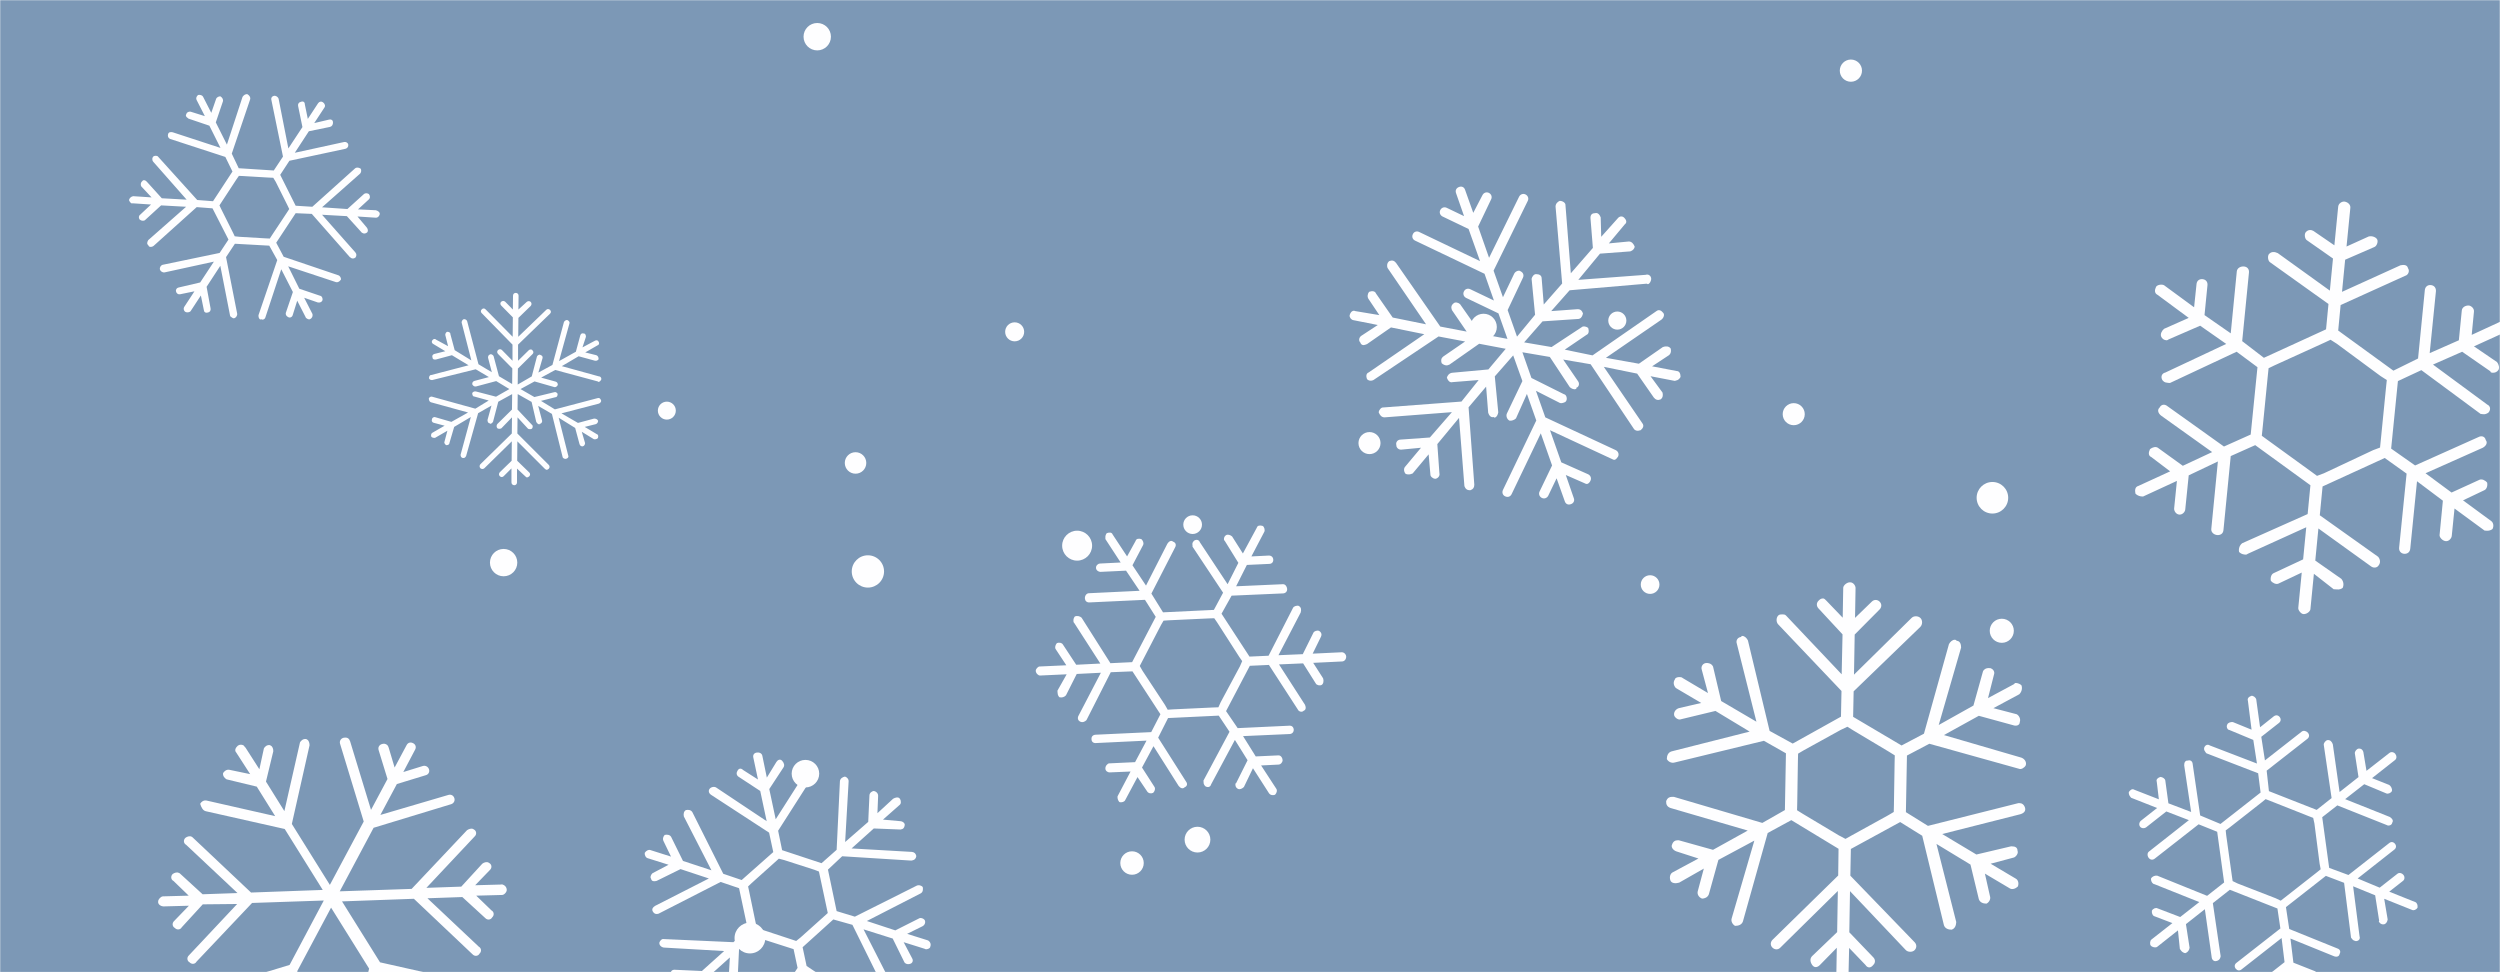 <svg xmlns="http://www.w3.org/2000/svg" version="1.1" xmlns:xlink="http://www.w3.org/1999/xlink" xmlns:svgjs="http://svgjs.com/svgjs" width="1440" height="560" preserveAspectRatio="none" viewBox="0 0 1440 560"><g mask="url(&quot;#SvgjsMask1006&quot;)" fill="none"><rect width="1440" height="560" x="0" y="0" fill="rgba(124, 152, 182, 1)"></rect><circle r="7.89" cx="470.73" cy="21.14" filter="url(#SvgjsFilter1007)" fill="rgba(254, 254, 255, 1)"></circle><circle r="7.64" cx="854.53" cy="188.35" filter="url(#SvgjsFilter1007)" fill="rgba(254, 254, 255, 1)"></circle><circle r="5.38" cx="686.96" cy="302.2" filter="url(#SvgjsFilter1007)" fill="rgba(254, 254, 255, 1)"></circle><circle r="6.355" cx="1033.185" cy="238.565" filter="url(#SvgjsFilter1007)" fill="rgba(254, 254, 255, 1)"></circle><circle r="8.86" cx="431.96" cy="540.31" filter="url(#SvgjsFilter1007)" fill="rgba(254, 254, 255, 1)"></circle><circle r="7.42" cx="689.75" cy="483.63" filter="url(#SvgjsFilter1007)" fill="rgba(254, 254, 255, 1)"></circle><circle r="6.395" cx="1066.115" cy="40.695" filter="url(#SvgjsFilter1007)" fill="rgba(254, 254, 255, 1)"></circle><circle r="9.3" cx="499.91" cy="329.15" filter="url(#SvgjsFilter1007)" fill="rgba(254, 254, 255, 1)"></circle><circle r="6.94" cx="1153.03" cy="363.33" filter="url(#SvgjsFilter1007)" fill="rgba(254, 254, 255, 1)"></circle><circle r="5.38" cx="950.46" cy="336.71" filter="url(#SvgjsFilter1007)" fill="rgba(254, 254, 255, 1)"></circle><circle r="8.625" cx="620.425" cy="314.305" filter="url(#SvgjsFilter1007)" fill="rgba(254, 254, 255, 1)"></circle><circle r="7.935" cx="463.935" cy="445.635" filter="url(#SvgjsFilter1007)" fill="rgba(254, 254, 255, 1)"></circle><circle r="9.09" cx="1147.63" cy="286.71" filter="url(#SvgjsFilter1007)" fill="rgba(254, 254, 255, 1)"></circle><circle r="6.35" cx="788.83" cy="255.22" filter="url(#SvgjsFilter1007)" fill="rgba(254, 254, 255, 1)"></circle><circle r="6.19" cx="492.79" cy="266.66" filter="url(#SvgjsFilter1007)" fill="rgba(254, 254, 255, 1)"></circle><circle r="5.215" cx="931.575" cy="184.655" filter="url(#SvgjsFilter1007)" fill="rgba(254, 254, 255, 1)"></circle><circle r="6.755" cx="652.045" cy="497.105" filter="url(#SvgjsFilter1007)" fill="rgba(254, 254, 255, 1)"></circle><circle r="7.875" cx="290.085" cy="324.065" filter="url(#SvgjsFilter1007)" fill="rgba(254, 254, 255, 1)"></circle><circle r="5.475" cx="584.445" cy="191.135" filter="url(#SvgjsFilter1007)" fill="rgba(254, 254, 255, 1)"></circle><circle r="5.17" cx="384.1" cy="236.52" filter="url(#SvgjsFilter1007)" fill="rgba(254, 254, 255, 1)"></circle><path d="M118.7 467.3L164 477.5 185.9 512.6 144.6 514.1 110.8 482.2C110.8 482.2 110.3 481.9 110.3 481.9 109.3 481.4 107.8 481.8 106.8 482.6 105.5 483.8 105.7 485.8 107.2 486.6L136.8 514.4 116.7 515.1 103.5 503C103.5 503 103 502.8 103 502.8 102 502.2 100.5 502.7 99.5 503.4 98.2 504.6 98.4 506.7 99.9 507.4L108.7 515.9 93.9 516.3C92.7 516.3 91.1 518 91.1 519.2 90.8 521 92.8 522 94 522.1L108.8 521.7 100.3 530.5C99 531.7 99.2 533.7 100.7 534.5 101.9 535.8 103.9 535.6 104.7 534.1L116.8 520.9 136.6 520.7 108.8 550.3C107.5 551.5 107.7 553.5 109.2 554.3 110.4 555.6 112.4 555.4 113.2 553.9L145.2 520.1 186.5 518.7 166.8 555.8 122.1 569.4C120.6 569.9 119.8 571.3 120.3 572.8 120.7 574.4 122.2 575.2 123.7 574.7L163.1 562.7 153.6 580.5 137 585.6C135.5 586 134.7 587.5 135.1 589 135.6 590.5 137.1 591.3 138.6 590.9L150 587.4 142.6 601.2C141.3 602.4 142.3 604.2 143.7 605 145.2 605.8 146.7 605.3 147.5 603.9L154.4 591 157.8 602.4C158.3 603.9 159.8 604.7 161.3 604.2S163.6 602.3 163.1 600.8L158.1 584.1 167.5 566.3 179.6 605.7C180 607.2 181.5 608 183 607.5 184.5 607.1 185.3 605.6 184.9 604.1L171.2 559.4 190.7 522.8 212.6 557.9 202.4 602C202.2 603.8 203.4 605 204.9 605.8 206.6 606.1 207.9 604.9 208.7 603.4L217.7 563.8 228.3 580.9 224.1 598.3C223.8 600 225 601.3 226.5 602.1 228.2 602.4 229.5 601.2 230 600.2L232.6 588.2 240.6 600.7C241.3 601.7 243.3 602.8 244.5 601.6 245.8 600.4 246.6 598.9 245.4 597.6L237.4 585.1 249.4 587.7C251.2 588 252.4 586.8 253 585.8 253 584.5 252.5 583 251.5 582.5 251.5 582.5 251.1 582.2 251.1 582.2L233.6 578 223 560.9 262.6 570C264.4 570.3 265.7 569.1 266.2 568.1 266.2 566.8 265.8 565.3 264.8 564.8 264.8 564.8 264.3 564.5 264.3 564.5L218.9 554.3 197 519.2 238.4 517.7 272.2 549.7C273.4 551 275.4 550.8 276.2 549.3 277.5 548.1 277.3 546.1 275.8 545.3L246.2 517.4 266.3 516.7 279.5 528.8C280.7 530.1 282.7 529.9 283.5 528.4 284.8 527.2 284.6 525.2 283.1 524.4L274.3 515.9 289.1 515.5C290.3 515.6 291.9 513.9 291.9 512.6 291.9 511.4 291.2 510.3 290.2 509.8 289.7 509.5 289.2 509.3 288.5 509.5L273.7 509.9 282.2 501.1C283.5 499.9 283.3 497.9 281.8 497.1 281.8 497.1 281.3 496.8 281.3 496.8 280.3 496.3 278.8 496.7 277.8 497.5L265.7 510.7 245.6 511.4 273.4 481.8C274.7 480.6 274.5 478.6 273 477.8 273 477.8 272.5 477.5 272.5 477.5 271.5 477 270 477.5 269 478.2L237.1 512 195.7 513.4 215.2 476.8 259.9 463.2C261.4 462.7 262.2 461.2 261.7 459.7 261.2 458.2 259.8 457.4 258.2 457.9L219.1 469.4 228.6 451.6 245.3 446.5C246.8 446.1 247.6 444.6 247.1 443.1S245.1 440.8 243.6 441.2L232.3 444.7 239.1 431.8C239.9 430.4 239.4 428.8 238 428.1 236.5 427.3 235 427.7 234.2 429.2L227.3 442.1 223.9 430.7C223.6 429.9 223.4 429.2 222.4 428.7S220.7 428.4 219.9 428.6C218.4 429.1 217.6 430.5 218.1 432.1L223.2 448.7 213.7 466.5 201.7 427.1C201.4 426.4 201.2 425.6 200.2 425.1 199.7 424.8 198.5 424.8 197.7 425 196.2 425.5 195.4 427 195.9 428.5L209.5 473.2 190 509.7 168.1 474.6 178.3 429.3C178.3 428 177.9 426.5 176.9 426 176.9 426 176.4 425.7 176.4 425.7 174.6 425.4 173.4 426.6 172.8 427.6L163.8 467.2 153.2 450.2 157.4 432.8C157.5 431.5 157 430 156 429.5 156 429.5 155.5 429.2 155.5 429.2 153.8 428.9 152.5 430.1 152 431.1L149.4 443.1 141.4 430.6C140.9 430.3 140.7 429.6 140.2 429.3 139.2 428.8 138 428.8 137 429.5 135.7 430.7 134.9 432.2 136.1 433.5L144.1 445.9 132.1 443.4C130.4 443.1 129.1 444.3 128.5 445.3 128.2 447 129.5 448.3 130.5 448.9L147.9 453.1 158.5 470.1 118.9 461.1C117.1 460.8 115.8 462 115.3 463 116 465.3 117 467 118.7 467.3Z" fill="rgba(254, 254, 255, 1)"></path><path d="M527.9 510.2L492.4 528 481.9 524.8 476.9 500.9 485.1 493.2 524.9 495.7C525.3 495.6 525.3 495.6 525.8 495.5 526.7 495.3 527.6 494.6 527.8 493.1 527.5 491.7 526.8 490.9 525.3 490.7L490.5 488.7 503.3 477.2 518.7 477.8C518.7 477.8 519.1 477.7 519.1 477.7 520.1 477.6 520.9 476.9 521.1 475.4 521.4 474.3 520.1 473.1 518.6 473L508.6 472.1 518.1 463.7C519 463.1 519.2 461.6 518.4 460.2S515.7 459.3 514.4 460.1L505.4 468.4 505.8 458.5C505.9 457 504.7 455.8 503.2 455.6 502.2 455.8 500.9 456.6 500.8 458.1L500.1 473.4 486.8 485 488.8 450.3C489 448.8 487.8 447.6 486.7 447.3 485.3 447.6 484 448.4 483.8 449.9L481.9 489.5 473.2 497.2 450.5 489.7 448.2 478.5 469.6 445C470.3 443.9 470 442.5 468.9 441.7S466.3 441.3 465.6 442.4L446.8 471.9 443.1 454.5 451.3 442C452 440.9 451.7 439.5 450.5 438.2S447.9 437.8 447.2 438.9L441.7 447.9 439.1 435.3C438.8 433.8 437.2 433.2 435.7 433.5 434.3 433.8 433.6 434.9 433.9 436.3L436.6 449 428 443.5C426.8 442.3 425.4 442.5 424.7 444.2 424 445.3 424.3 446.7 425.4 447.4L437.9 455.6 441.6 473 412.5 453.6C411.4 452.9 409.5 453.3 408.7 454.4S408.3 456.9 409.4 457.7L443 479.6 445.4 490.8 427.2 506.9 416.6 503.3 398.8 467.8C398 466.5 396.5 466.3 395.1 466.6 393.8 467.3 393.6 468.9 393.9 470.3L409.8 501.3 393.4 495.9 386.6 482.1C385.9 480.8 384.3 480.6 382.9 480.9 382.1 481.6 381.5 483.2 382.2 484.5L386.5 493.4 374.5 489.6C373.4 489.3 372.1 490.1 371.4 491.2 371.2 492.7 372 494 373 494.3L385.1 498.1 375.8 503C375 503.7 374.3 505.3 375 506.1 375.3 507.5 376.3 507.8 377.7 507.5 377.7 507.5 378.2 507.4 378.2 507.4L392 500.6 408.3 506 377.3 521.8C376 522.6 375.3 523.7 376 525 376.8 526.4 377.8 526.6 378.8 526.4 379.3 526.3 379.3 526.3 379.3 526.3L415.1 508 425.7 511.6 430.8 535.6 422.4 542.7 382.3 540.9C381.3 540.6 380.1 541.9 379.8 542.9 379.6 544.4 380.9 545.6 382.4 545.8L417.1 547.8 404.3 559.3 389 558.6C387.5 558.4 386.2 559.2 386.5 560.6 386.3 562.1 387.5 563.3 388.6 563.6L398.9 563.9 389.4 572.3C388.7 573.4 388.5 574.9 389.3 576.2 389.8 576.6 390.9 576.9 391.8 576.7 392.3 576.6 392.3 576.6 392.7 576L402.2 567.6 401.9 578C401.7 579.5 402.9 580.2 403.9 580.5 404.4 580.4 404.4 580.4 404.8 580.3 405.8 580.1 406.6 579.4 406.9 578.4L407.6 563 420.4 551.5 418.4 586.3C418.7 587.7 419.4 589 420.8 588.7 421.4 589.1 421.4 589.1 421.9 589 422.8 588.8 423.6 587.6 423.8 586.6L425.7 546.5 434 539.3 457.1 546.7 459.4 557.5 437.5 591.1C436.8 592.2 437.2 594.1 438.3 594.8S441.3 595.2 442.1 594L460.9 564.6 464.4 581.5 456.4 594.5C455.6 595.6 455.9 597 457.1 597.7 458.2 598.5 459.6 598.2 460.4 597.1L465.9 588.5 468.6 601.2C468.8 602.1 470 603.4 471.4 603.1 472.9 602.8 474 601.1 473.8 600.1L471.1 587.4 479.6 593C480.2 593.4 480.8 593.7 481.2 593.6 482.2 593.4 482.5 592.9 482.9 592.3 483.7 591.2 483.4 589.8 482.2 589L469.6 580.4 466.1 563.5 495.2 582.9C495.7 583.2 496.2 583.1 497.1 582.9 497.6 582.8 498.1 582.7 498.4 582.2 499.2 581 498.8 579.2 497.6 578.4L464.6 556.4 462.3 545.6 480 529.6 491 532.7 508.8 568.7C509.5 569.5 510.7 570.3 511.6 570.1 512.1 570 512.1 570 512 569.5 513.4 569.2 514 567.6 513.2 566.3L497.4 535.3 514.2 540.6 521 554.4C521.7 555.2 522.7 555.5 523.7 555.3 523.7 555.3 524.1 555.2 524.1 555.2 525.6 554.9 526.2 553.3 525.4 552L520.5 542.7 532.6 546.5C533.2 546.9 533.7 546.8 534.1 546.7 535.1 546.5 535.9 545.8 535.8 545.4 536.5 543.8 535.7 542.4 534.6 541.7L522.5 537.9 531.4 533.5C532.7 532.8 533.3 531.2 532.6 529.9 531.9 529 530.3 528.4 529.4 529L515.7 535.9 499.3 530.5 530.3 514.6C531.6 513.9 531.8 512.4 531.5 510.9 530.8 510.1 529.2 509.5 527.9 510.2ZM472.3 504.8L476.2 523.1 476.8 525.9 474.7 527.8 461.1 540 458.6 542 455.9 541.1 438.6 535.4 435.9 534.5 435.3 531.7 431.5 513.4 430.9 510.6 432.9 508.7 446.5 496.5 448.6 494.6 451.7 495.4 469.1 501 471.7 502 472.3 504.8Z" fill="rgba(254, 254, 255, 1)"></path><path d="M964.6 439.2L1016 426.7 1028.7 433.9 1028.1 466.6 1015.1 474 964.2 459C963.6 459 963.6 459 962.9 459 961.6 459 960.4 459.6 959.7 461.5 959.6 463.4 960.3 464.7 962.2 465.4L1006.7 478.4 986.7 489.5 967 484C967 484 966.3 484 966.3 484 965 484 963.7 484.6 963.1 486.5 962.4 487.8 963.6 489.7 965.6 490.4L978.3 494.5 963.4 502.5C962.1 503.2 961.5 505.1 962.1 507S965.2 509 967.2 508.4L981.4 500.3 978 513C977.3 515 978.5 516.9 980.4 517.6 981.7 517.6 983.6 517 984.3 515.1L989.8 495.3 1010.5 484.2 997.5 528.8C996.8 530.7 998.1 532.6 999.4 533.3 1001.3 533.3 1003.2 532.7 1003.9 530.8L1018.2 479.8 1031.8 472.4 1059 488.9 1058.8 504.3 1021 541.3C1019.7 542.6 1019.6 544.5 1020.9 545.8S1024.1 547.2 1025.4 545.9L1058.6 513.2 1058.2 536.9 1043.8 550.7C1042.5 552 1042.5 553.9 1043.8 555.8S1046.9 557.2 1048.2 555.9L1058 545.9 1057.7 563.1C1057.7 565.1 1059.6 566.4 1061.5 566.4 1063.4 566.4 1064.7 565.2 1064.7 563.3L1065.1 546 1074.5 555.8C1075.7 557.7 1077.6 557.7 1079 555.8 1080.3 554.6 1080.3 552.7 1079 551.4L1065.2 537 1065.6 513.3 1097.7 547.2C1098.9 548.5 1101.5 548.6 1102.8 547.3S1104.1 544.1 1102.9 542.8L1065.8 504.4 1066.1 489 1094.5 473.5 1107.2 481.4 1119.7 532.9C1120.3 534.8 1122.2 535.5 1124.1 535.5 1126.1 534.9 1126.7 533 1126.8 531.1L1115.4 486.1 1135 498 1139.8 517.9C1140.4 519.8 1142.3 520.5 1144.2 520.5 1145.5 519.9 1146.9 518 1146.2 516.1L1143.3 503.2 1157.8 511.8C1159.1 512.5 1161 511.9 1162.3 510.6 1163 508.7 1162.4 506.8 1161.1 506.1L1146.6 497.5 1160.1 493.9C1161.4 493.3 1162.7 491.4 1162.1 490.1 1162.1 488.2 1160.8 487.5 1158.9 487.5 1158.9 487.5 1158.3 487.5 1158.3 487.5L1138.4 492.2 1118.7 480.4 1163.7 469C1165.7 468.4 1167 467.2 1166.4 465.2 1165.8 463.3 1164.5 462.6 1163.2 462.6 1162.6 462.6 1162.6 462.6 1162.6 462.6L1110.5 475.7 1097.8 467.8 1098.4 435.2 1111.3 428.4 1162.9 442.8C1164.2 443.4 1166.1 442.2 1166.8 440.9 1167.5 439 1166.2 437.1 1164.3 436.4L1119.7 423.4 1139.8 412.3 1159.5 417.7C1161.4 418.4 1163.4 417.8 1163.4 415.9 1164.1 414 1162.8 412 1161.6 411.4L1148.2 407.9 1163.1 399.9C1164.4 398.6 1165 396.7 1164.4 394.8 1163.8 394.1 1162.5 393.5 1161.3 393.4 1160.6 393.4 1160.6 393.4 1160 394.1L1145.1 402.1 1148.5 388.7C1149.2 386.8 1148 385.5 1146.7 384.9 1146 384.9 1146 384.9 1145.4 384.8 1144.1 384.8 1142.8 385.4 1142.2 386.7L1136.7 406.4 1116.7 417.6 1129.6 373C1129.6 371.1 1129 369.2 1127.1 369.1 1126.5 368.5 1126.5 368.5 1125.9 368.5 1124.6 368.5 1123.3 369.7 1122.6 371L1108.2 422.6 1095.3 429.4 1067.4 412.9 1067.7 398.2 1106.1 361.1C1107.4 359.8 1107.5 357.3 1106.2 356S1102.4 354.6 1101.1 355.9L1067.9 388.6 1068.3 365.5 1082.6 351.1C1083.9 349.8 1084 347.9 1082.7 346.6 1081.5 345.3 1079.5 345.2 1078.2 346.5L1068.5 355.9 1068.8 338.7C1068.8 337.4 1067.6 335.4 1065.6 335.4 1063.7 335.4 1061.8 337.2 1061.7 338.5L1061.4 355.8 1052 346C1051.4 345.4 1050.8 344.7 1050.1 344.7 1048.8 344.7 1048.2 345.3 1047.5 346 1046.2 347.2 1046.2 349.1 1047.4 350.4L1061.3 365.4 1060.8 388.4 1028.8 354.6C1028.2 353.9 1027.5 353.9 1026.3 353.9 1025.6 353.9 1025 353.9 1024.3 354.5 1023 355.8 1023 358.3 1024.2 359.6L1060.7 398 1060.4 412.8 1032.6 428.3 1019.3 421 1006.8 368.9C1006.2 367.6 1004.9 366.3 1003.6 366.3 1003 366.3 1003 366.3 1003 366.9 1001.1 366.9 999.7 368.8 1000.4 370.7L1011.7 415.7 991.4 403.8 986.7 383.9C986.1 382.6 984.8 382 983.5 381.9 983.5 381.9 982.9 381.9 982.9 381.9 981 381.9 979.6 383.8 980.2 385.7L983.8 399.2 969.3 390.6C968.6 390 968 390 967.4 390 966.1 389.9 964.8 390.6 964.8 391.2 963.5 393.1 964.1 395 965.3 396.3L979.9 404.9 967 407.9C965.1 408.5 963.8 410.4 964.4 412.3 965 413.6 966.9 414.9 968.2 414.3L988.1 409.5 1007.8 421.4 962.8 432.8C960.8 433.4 960.1 435.3 960.1 437.2 960.7 438.5 962.6 439.8 964.6 439.2ZM1035.2 462.9L1035.6 437.9 1035.7 434.1 1038.9 432.2 1060.3 420.4 1064.1 418.6 1067.3 420.6 1088.2 433.1 1091.4 435.1 1091.3 438.9 1090.9 463.9 1090.8 467.7 1087.6 469.6 1066.2 481.4 1063 483.2 1059.2 481.2 1038.3 468.7 1035.1 466.7 1035.2 462.9Z" fill="rgba(254, 254, 255, 1)"></path><path d="M194.7 158.5L163.4 147.9 159.1 139.8 170.3 122.8 179.6 123.2 201.5 148.1C201.9 148.3 201.9 148.3 202.2 148.6 202.9 149 203.8 149.1 204.8 148.3 205.4 147.3 205.5 146.4 204.7 145.4L185.5 123.7 199.8 124.5 208.4 134C208.4 134 208.8 134.2 208.8 134.2 209.4 134.6 210.3 134.7 211.3 134 212.1 133.5 212.1 132.1 211.3 131.1L205.9 124.7 216.5 125.4C217.4 125.5 218.4 124.7 218.7 123.5S217.7 121.4 216.5 121.1L206.2 120.6 212.3 115C213.3 114.2 213.3 112.8 212.5 111.8 211.8 111.3 210.6 111 209.6 111.8L200.1 120.4 185.5 119.4 207.2 100.2C208.2 99.4 208.2 97.9 207.8 97.2 206.8 96.5 205.5 96.2 204.5 97L179.9 119.1 170.3 118.5 161.4 100.7 166.7 92.6 199 85.7C200.1 85.4 200.8 84.4 200.6 83.3S199.3 81.6 198.2 81.8L169.8 88 177.9 75.6 190.1 73.1C191.2 72.8 191.9 71.8 191.8 70.4S190.6 68.6 189.5 68.9L181 70.9 186.9 61.9C187.6 60.9 187 59.6 186 58.9 185 58.2 183.9 58.5 183.2 59.5L177.3 68.5 175.6 60.2C175.6 58.7 174.6 58.1 173.2 58.7 172.1 58.9 171.5 59.9 171.7 61L174.2 73.2 166.1 85.5 160.5 57C160.2 55.8 158.9 55 157.8 55.2S156 56.4 156.3 57.5L163 90.2 157.7 98.2 137.5 96.9 133.5 88.5 144.1 57.2C144.4 55.9 143.6 55 142.6 54.3 141.4 54 140.4 54.8 139.7 55.8L130.7 83.3 124.3 70.5 128.4 58.4C128.7 57.2 128 56.2 127 55.5 126.1 55.4 124.7 56 124.4 57.2L121.7 65 116.9 55.6C116.4 54.8 115.2 54.5 114.1 54.7 113.1 55.5 112.8 56.7 113.2 57.5L118 66.9 109.7 64.3C108.8 64.2 107.5 64.7 107.4 65.6 106.7 66.6 107.2 67.4 108.2 68 108.2 68 108.5 68.3 108.5 68.3L120.6 72.4 127 85.2 99.5 76.2C98.2 75.9 97.1 76.1 96.8 77.3 96.5 78.5 96.9 79.3 97.6 79.8 97.9 80 97.9 80 97.9 80L129.8 90.4 133.9 98.8 122.7 115.9 113.6 115.2 91.1 90.3C90.7 89.6 89.2 89.6 88.5 90 87.5 90.8 87.5 92.3 88.3 93.2L107.5 115 93.2 114.2 84.6 104.7C83.8 103.7 82.5 103.4 81.9 104.4 80.9 105.2 80.9 106.6 81.4 107.4L87.3 113.7 76.7 113C75.6 113.2 74.6 114 74.3 115.2 74.4 115.7 74.9 116.5 75.5 117 75.9 117.2 75.9 117.2 76.4 117.1L87 117.8 80.7 123.7C79.7 124.5 79.9 125.6 80.4 126.4 80.7 126.6 80.7 126.6 81 126.8 81.7 127.2 82.6 127.3 83.4 126.9L92.8 118.3 107.2 119.1 85.4 138.3C84.8 139.3 84.4 140.5 85.4 141.2 85.6 141.7 85.6 141.7 85.9 142 86.6 142.4 87.7 142.2 88.4 141.7L113.3 119.3 122.4 120 131.6 138 126.5 145.7 93.8 152.5C92.7 152.7 91.9 154 92.1 155.1S93.6 157.1 94.8 156.9L123.2 150.7 115.3 162.7 102.9 165.6C101.8 165.8 101.1 166.8 101.4 167.9 101.6 169 102.6 169.7 103.7 169.5L112 167.8 106.1 176.8C105.6 177.5 105.7 178.9 106.7 179.6 107.7 180.2 109.3 179.9 109.8 179.2L115.7 170.2 117.4 178.5C117.5 179 117.6 179.6 118 179.8 118.6 180.3 119.2 180.1 119.8 180 120.9 179.8 121.5 178.8 121.3 177.7L119 165.2 126.9 153.1 132.5 181.7C132.6 182.3 133 182.5 133.6 182.9 134 183.2 134.3 183.4 134.9 183.3 136 183 136.8 181.7 136.6 180.6L130.2 148.1 135.3 140.4 155.1 141.5 159.7 149.8 148.9 181.5C148.8 182.4 149.1 183.5 149.7 183.9 150.1 184.2 150.1 184.2 150.3 183.8 151.3 184.5 152.6 183.9 152.9 182.7L162 155.1 168.7 168.2 164.6 180.3C164.5 181.2 164.9 182 165.6 182.4 165.6 182.4 165.9 182.6 165.9 182.6 166.9 183.3 168.3 182.7 168.6 181.5L171.2 173.2 176 182.6C176.1 183.1 176.5 183.3 176.8 183.5 177.5 184 178.4 184.1 178.6 183.8 179.9 183.2 180.2 182 180 180.9L175.2 171.5 183 174.2C184.2 174.5 185.5 174 185.8 172.7 185.9 171.8 185.4 170.5 184.5 170.4L172.4 166.3 166 153.4 193.5 162.5C194.8 162.8 195.7 162 196.4 161 196.5 160.1 195.9 158.8 194.7 158.5ZM165.3 122.4L156.7 135.4 155.4 137.4 153.1 137.3 137.9 136.4 135.2 136.1 134.2 134 127.4 120.4 126.4 118.3 127.7 116.3 136.2 103.3 137.6 101.3 139.9 101.4 155.1 102.3 157.4 102.4 158.8 104.7 165.6 118.3 166.6 120.4 165.3 122.4Z" fill="rgba(254, 254, 255, 1)"></path><path d="M954.1 179.2L917.3 204.7 901.3 201.4 913.8 192.9C915.3 192.3 915.3 190.5 914.8 188.9 913.9 188.1 911.9 187.6 911 188.5L893.7 199.9 877.9 197.2 888.5 185.1 909.4 183.7C909.4 183.7 909.9 183.5 909.9 183.5 910.9 183.2 911.6 181.7 911.8 180.5 911.2 178.9 910.3 178 908.5 178.1L893.5 179.2 904.1 167.2 948.5 163.4C948.5 163.4 949.2 163.7 949.2 163.7 950.3 163.4 951 161.9 951.1 160.7 951.1 158.9 949.5 157.7 947.9 158.3L909.1 161.2 921.6 146.1 939 144.8C939 144.8 939 144.8 939.5 144.6 940.5 144.2 941.4 143.3 941.6 142.1 941 140.5 939.9 139.1 938.2 139.1L926.7 140.2 935.9 129.2C937.3 128.2 936.7 126.6 935.8 125.7 934.7 124.3 932.9 124.3 931.7 125.9L922.3 136.4 922 125.2C921.4 123.6 920.3 122.3 918.7 122.8 917 122.8 916.1 123.7 916.1 125.5L917.5 142.8 904.8 157.4 901.7 118.1C901.8 116.9 900.2 115.7 898.4 115.7 897.4 116.1 896 117.2 896 119L899.8 163.3 889.2 175.4 888 160.4C888 158.6 886.6 157.9 884.8 157.9 883.6 157.8 882.4 159.4 882.2 160.6L884.2 181.3 873.8 193.9 868.4 178.6 877.2 160C877.9 158.6 877.4 157 875.9 156.3 875 155.4 872.9 156.2 872.2 157.6L865.7 171.2 860.3 155.9 880 115.7C880.7 114.3 880.1 112.7 878.7 112 877.3 111.3 875.7 111.9 875 113.3L857.7 148.5 851.4 130.5 858.9 114.8C859.6 113.4 859 111.8 857.6 111.1 856.2 110.4 854.6 111 853.9 112.4L848.6 122.6 843.9 109.4C843.4 107.8 842 107.1 840.4 107.7 838.8 108.3 838.1 109.7 838.7 111.3L843.3 124.5 833.3 119.7C831.9 119 830.3 119.6 829.6 121S829.5 124 830.9 124.7L845.9 131.9 852.5 150.4 817.4 133.6C816 132.9 814.4 133.5 813.8 134.9 813.1 136.3 813.6 137.9 815.1 138.6L855.1 157.7 860.5 173.1 846.9 166.6C845.5 165.9 843.9 166.4 843.2 167.9 842.5 169.3 843.1 170.9 844.5 171.6L863.1 180.5 868.3 195.2 853 192.3 841 175.2C840.1 174.3 838.2 173.8 837.3 174.7 835.9 175.8 835.7 177 836.3 178.6L844.8 191 829.6 188.1 804.1 151.4C803 150 801.8 149.8 800.2 150.4 798.8 151.5 798.8 153.2 799.2 154.3L821.4 186.8 802.2 182.9 792.6 169.1C792 167.5 790.2 167.5 788.6 168.1 787.8 169 787.3 171 788.4 172.4L794.5 181.5 780.7 179.2C779.3 178.5 777.9 179.6 777.4 181.6 777.2 182.8 778.3 184.2 779.5 184.4L793.6 187.2 784 193.5C782.6 194.6 782.6 196.4 783.5 197.2 784 198.8 785.3 199 786.3 198.6 786.9 198.4 786.9 198.4 787.4 198.2L801.2 188.6 820.4 192.5 788.4 214.5C786.8 215.1 786.8 216.8 787.4 218.4 788.3 219.3 789.5 219.5 790.6 219.1 791.1 218.9 791.1 218.9 791.1 218.9L828.6 193.8 843.9 196.7 831.4 205.3C830 206.4 829.9 207.6 830.4 209.2 831.3 210.1 832.8 210.7 833.8 210.4 834.4 210.2 834.4 210.2 834.9 210L852 198 867.3 200.9 857.3 212.8 836.6 214.7C834.8 214.8 833.6 216.4 833.4 217.6 834 219.2 835.1 220.6 836.7 220.1L851.7 218.9 841.8 231.3 796.7 234.7C795.5 234.6 794.3 236.2 794.1 237.4 794.7 239 795.7 240.4 797.5 240.4L836.3 237.4 823.6 252 806.8 253.2C805 253.2 803.8 254.8 804.3 256.4 804.2 257.6 805.3 259 807 259L818.5 257.9 809.3 268.9C808.5 269.8 808.5 271.6 809.6 272.9 810.3 273.3 811.6 273.4 812.6 273.1 812.6 273.1 813.1 272.9 813.7 272.7L822.9 261.7 823.9 273.2C823.8 274.5 825.4 275.7 826.6 275.8 827.2 275.7 827.2 275.7 827.2 275.7 828.8 275.1 829.4 273.7 829.1 272.6L827.9 255.8 840.4 240.7 843.5 280C844.1 281.6 845 282.4 846.8 282.4 846.8 282.4 847.3 282.2 847.3 282.2 848.4 281.8 849.2 280.9 849.2 279.2L845.9 234.6 856 222.7 857.2 237.8C857.7 239.3 858.8 240.7 860.4 240.2 860.6 240.7 861.1 240.5 861.1 240.5 862.2 240.2 862.8 238.7 863 237.5L861 216.8 871.6 204.7 876.9 219.5 868 238.1C867.3 239.5 868 241.6 869.5 242.3 870.7 242.5 872.3 241.9 873.2 241L879.5 226.9 884.9 242.2 865.7 282.2C865 283.7 865.6 285.3 867 285.9 868.5 286.6 870 286.1 870.7 284.6L887.5 249.6 894 268.1 886.8 283.1C886.1 284.5 886.7 286.1 888.1 286.8S891.1 286.9 891.8 285.5L896.6 275.5 901.3 288.7C901.8 290.3 903.2 291 904.8 290.4 906.4 289.9 907.1 288.4 906.5 286.9L901.9 273.6 912.4 278.2C913.1 278.6 913.8 278.9 914.4 278.7 914.9 278.6 915.8 277.7 916.1 276.9 916.8 275.5 916.2 273.9 914.8 273.2L899.3 266.3 892.8 247.8 928.3 264.3C929 264.7 929.7 265 930.2 264.8 930.8 264.6 931.6 263.7 932 263 932.7 261.6 932.1 260 930.7 259.3L890.1 240.4 884.7 225.1 898.5 232.1C899.2 232.4 900.3 232.1 900.8 231.9 901.3 231.7 901.9 231.5 902.2 230.8 902.9 229.4 902.1 227.2 900.9 227.1L882.1 217.7 876.9 202.9 892.7 205.6 904.2 223C905.1 223.8 906.5 224.5 907.6 224.1 908.1 223.9 908.1 223.9 907.9 223.4 909.5 222.9 910 220.9 908.9 219.5L900.4 207.1 916.2 209.8 941.3 247.3C942.2 248.2 943.4 248.3 944.5 247.9 945 247.8 945 247.8 945 247.8 946.4 246.7 947.1 245.2 946 243.8L923.8 211.3 943 215.2 952.6 229C953.7 230.4 955 230.6 956 230.2 956 230.2 956.6 230 956.6 230 958 228.9 957.9 227.2 957.6 226.1L950.7 216.7 964.7 219.4C965.2 219.2 965.8 219.1 966.3 218.9 966.8 218.7 967.7 217.8 968 217.1 968 215.3 967.4 213.7 965.7 213.7L951.6 211 961.3 204.6C962.7 203.5 962.6 201.7 962.3 200.7 961.2 199.3 959.4 199.3 957.8 199.9L944 209.5 925 206.1 957 184.1C958.4 183 958.9 181.1 958 180.2 956.9 178.8 955.5 178.1 954.1 179.2Z" fill="rgba(254, 254, 255, 1)"></path><path d="M1434.9 300.1L1418.7 288.2 1430.9 282.4C1432.2 281.9 1433 280 1432.6 278 1431.5 276.6 1429.6 275.8 1428.3 276.3L1412.1 283.7 1397.1 272.6 1430.1 257.9C1432.1 256.8 1433 254.9 1431.8 253.5 1431.4 251.5 1429.5 250.7 1427.5 251.8L1391.1 268.1 1377.3 258.4 1381.2 219.5 1394.7 213.2 1428.8 238.4C1429.5 238.5 1430.1 238.6 1430.7 238.6 1431.4 238.7 1432.7 238.2 1433.4 237.6 1434.9 235.8 1434.4 233.8 1432.6 233L1401.4 210 1418.2 202.6 1434.5 213.9C1434.4 214.5 1435 214.6 1435.7 214.7 1437 214.8 1438.3 214.3 1439.1 213.1 1439.8 211.9 1439.4 209.9 1438.2 208.5L1425 199.5 1445.9 190C1447.2 189.5 1448 187.6 1447.6 185.6 1446.4 184.2 1444.6 183.4 1443.2 183.9L1423.7 192.9 1425 179.5C1425.2 177.6 1423.4 176.2 1422.2 176 1420.3 175.8 1418.2 176.9 1418 178.8L1416.3 196 1399.5 203.4 1403.1 167.7C1403.2 165.8 1402.1 164.4 1400.2 164.2 1398.3 164 1396.9 165.2 1396.7 167.1L1392.8 206.5 1378.6 213.5 1346.8 190.4 1348.2 175.7 1385.3 158.9C1387.3 158.4 1388.1 155.9 1387 154.5 1386.6 152.5 1384.6 152.4 1382.7 152.8L1349 168.1 1350.8 149.6 1367.6 142.3C1369 141.8 1369.9 139.3 1369.3 138S1366.4 135.7 1364.4 136.2L1351.6 142 1353.8 119.7C1354 117.8 1352.2 116.3 1350.3 116.1 1349 116 1347 117.1 1346.8 119L1344.6 141.3 1332.5 133C1331.3 132.3 1329.4 132.1 1328 133.9 1327.2 135.1 1327.6 137.7 1328.8 138.4L1343.8 148.9 1342 167.4 1312 145.8C1310.1 144.9 1308.2 144.8 1306.8 146.5 1306 147.8 1306.4 150.4 1307.6 151.1L1341.2 175.1 1339.8 189.7 1304 206.1 1291.5 196.5 1295.4 157C1295.6 155.1 1294.5 153.7 1292.6 153.5 1290.6 153.3 1288.6 154.4 1288.4 156.3L1284.9 192 1269.8 181.5 1271.5 164.3C1271.7 162.4 1270.6 161 1268.7 160.8 1266.8 160.6 1265.4 161.7 1265.2 163.6L1263.8 177 1246.5 164.3C1245.2 163.6 1242.6 164 1241.9 165.2 1241 167 1240.9 168.9 1242.7 169.8L1260.7 183.1 1246.5 189.4C1245.1 190.6 1244.3 192.4 1244.8 193.8 1245.3 195.1 1246.5 195.9 1247.8 196 1247.8 196 1248.4 196.1 1249.1 195.5L1267.3 187.6 1282.3 198.1 1247.2 214.6C1245.3 215 1244.4 216.9 1245.5 218.9 1246.1 219.6 1246.7 220.3 1248 220.4 1248.6 220.5 1249.2 220.6 1249.9 220.6L1288.3 202.6 1300.3 211.5 1296.4 250.3 1281 257.2 1248.5 234C1246.7 232.5 1244.8 233 1243.9 234.8 1242.5 236 1243 238 1244.8 239.4L1274.2 260.4 1257.3 268.3 1242.9 257.9C1241.7 257.1 1239.8 257.6 1238.4 258.7 1237.5 260.6 1237.3 262.5 1239.2 263.3L1250 271.5 1231.7 279.9C1229.8 280.4 1229.6 282.3 1230 284.3 1230.6 285 1231.8 285.7 1233.1 285.9 1233.1 285.9 1233.7 285.9 1234.4 286L1253.9 277 1252.3 292.9C1252.2 294.2 1253.3 296.2 1255.2 296.4 1257.1 296.6 1258.6 294.8 1258.7 293.5L1260.7 273.8 1277.5 265.8 1273.7 304.7C1273.5 306.6 1275.3 308.1 1277.2 308.2S1280.5 307.3 1280.7 305.4L1284.9 262.7 1299 256.4 1330.8 279.5 1329.2 296.1 1291.5 312.9C1290.1 314 1289.3 315.9 1289.7 317.9 1290.3 318.6 1291.5 319.3 1292.8 319.4 1293.4 319.5 1294 319.6 1294.7 319L1328.4 303.7 1326.6 322.2 1309.7 330.1C1308.4 330.6 1307.6 332.5 1308 334.5 1309.1 335.9 1311 336.7 1312.3 336.2L1325.8 329.8 1323.8 350.2C1323.7 351.5 1325.4 353.6 1326.7 353.7 1328.6 353.9 1330.7 352.2 1330.8 350.9L1332.8 330.5 1344.2 339.4C1344.8 339.4 1345.4 339.5 1346.1 339.5 1347.4 339.7 1348.7 339.2 1349.4 338.6 1350.2 336.7 1349.8 334.8 1348.6 333.4L1333.6 322.9 1335.4 304.4 1365.4 326C1367.2 327.5 1369.2 327 1370 325.8 1371.4 324.1 1371 322.1 1369.8 320.7L1336.2 296.8 1337.8 280.2 1373.6 263.8 1386.2 272.8 1381.9 315.4C1381.7 317.4 1382.9 318.8 1384.8 319 1386.7 319.1 1388.1 318 1388.3 316.1L1392.2 277.2 1407.1 288.4 1405.2 308.1C1405 309.4 1406.8 311.5 1408.7 311.7 1410.6 311.9 1412 310.1 1412.2 308.8L1413.8 292.9 1431.1 305.6C1431.8 305.6 1431.8 305.6 1432.4 305.7 1433.7 305.8 1435 305.3 1435.7 304.7 1436.6 302.9 1436.1 300.9 1434.9 300.1ZM1338.6 272.6L1334.6 274.1 1331.6 271.9 1305.8 253.2 1302.8 251 1303.2 247.2 1306.3 216 1306.7 212.1 1310 210.5 1339 197.3 1342.4 195.7 1346 198 1371.2 216.6 1374.8 218.9 1374.4 222.7 1371.3 253.9 1370.9 257.8 1366.9 259.3 1338.6 272.6Z" fill="rgba(254, 254, 255, 1)"></path><path d="M344.3 229.3L319.6 235.8 311.6 230.9 319.9 228.8C320.9 228.8 321.2 227.8 321.2 226.9 320.9 226.2 320 225.6 319.3 225.9L307.8 228.7 299.8 224.1 307.9 219.7 319.4 223C319.4 223 319.7 223 319.7 223 320.3 223 321 222.4 321.3 221.7 321.3 220.8 321 220.1 320 219.8L311.7 217.5 319.8 213.1 344.3 219.7C344.3 219.7 344.7 220 344.7 220 345.3 220 345.9 219.4 346.3 218.7 346.6 217.8 346 216.8 345 216.8L323.6 210.9 333.3 205.2 342.8 207.8C342.8 207.8 342.8 207.8 343.2 207.8 343.8 207.8 344.4 207.5 344.8 206.9 344.8 205.9 344.5 205 343.5 204.6L337.1 203 344.2 198.9C345.2 198.6 345.2 197.6 344.9 197 344.5 196 343.6 195.7 342.6 196.3L335.5 200.1 337.5 194C337.5 193.1 337.2 192.1 336.3 192.1 335.3 191.8 334.7 192.1 334.3 193L331.7 202.6 322 208 328 186.3C328.3 185.6 327.7 184.7 326.7 184.3 326.1 184.3 325.1 184.7 324.8 185.6L318.2 210.2 310.1 214.6 312.5 206.3C312.8 205.3 312.1 204.7 311.2 204.4 310.6 204 309.6 204.7 309.3 205.3L306.3 216.8 298.2 221.5 298.3 212.3 306.7 204C307.4 203.4 307.4 202.4 306.7 201.8 306.4 201.1 305.1 201.1 304.5 201.8L298.4 207.8 298.4 198.5 316.8 180.7C317.5 180.1 317.5 179.1 316.8 178.5 316.2 177.9 315.2 177.8 314.6 178.5L298.5 194 298.6 183.1 305.7 176.2C306.3 175.5 306.3 174.6 305.7 173.9 305 173.3 304.1 173.3 303.4 173.9L298.6 178.3 298.7 170.3C298.7 169.4 298 168.7 297.1 168.7 296.1 168.7 295.5 169.4 295.5 170.3L295.4 178.3 291 173.8C290.3 173.2 289.4 173.2 288.7 173.8S288.1 175.4 288.7 176L295.4 182.8 295.3 194 279.7 178.2C279.1 177.5 278.1 177.5 277.5 178.2 276.8 178.8 276.8 179.8 277.5 180.4L295.2 198.5 295.2 207.8 289.1 201.6C288.5 201 287.5 201 286.9 201.6 286.2 202.2 286.2 203.2 286.9 203.9L295.1 212.2 295 221.2 287.4 216.7 284.3 205.1C284 204.5 283 203.8 282.4 204.1 281.4 204.4 281.1 205.1 281.1 206L283.3 214.4 275.6 209.8 269.1 185.1C268.8 184.2 268.2 183.9 267.2 183.8 266.2 184.2 265.9 185.1 265.9 185.8L271.5 207.6 261.9 201.7 259.4 192.4C259.5 191.5 258.5 191.1 257.5 191.1 256.9 191.4 256.2 192.4 256.6 193.4L258.1 199.4 251.1 195.6C250.5 194.9 249.5 195.2 248.9 196.2 248.5 196.8 248.8 197.8 249.5 198.1L256.5 202.3 250.1 203.9C249.1 204.2 248.8 205.1 249.1 205.8 249.1 206.7 249.7 207.1 250.4 207.1 250.7 207.1 250.7 207.1 251 207.1L260.3 204.6 269.9 210.4 248.4 216C247.4 216 247.1 217 247.1 217.9 247.4 218.6 248 218.9 248.7 218.9 249 218.9 249 218.9 249 218.9L274 212.7 281.6 217.2 273.3 219.4C272.3 219.7 272 220.4 272 221.3 272.3 222 273 222.6 273.6 222.6 273.9 222.6 273.9 222.6 274.2 222.6L285.8 219.5 293.4 224.1 285.7 228.5 274.2 225.5C273.3 225.2 272.3 225.8 272 226.4 272 227.4 272.3 228.4 273.2 228.4L281.5 230.7 273.8 235.4 248.9 228.5C248.3 228.2 247.3 228.8 247 229.4 247 230.4 247.3 231.4 248.2 231.7L269.6 237.6 260 243 250.7 240.3C249.8 240 248.8 240.7 248.8 241.6 248.5 242.3 248.8 243.2 249.7 243.5L256.1 245.2 249 249.3C248.4 249.6 248.1 250.6 248.4 251.5 248.7 251.9 249.3 252.2 250 252.2 250 252.2 250.3 252.2 250.6 252.2L257.7 248.1 256 254.5C255.7 255.1 256.4 256.1 257 256.4 257.3 256.4 257.3 256.4 257.3 256.4 258.3 256.4 258.9 255.8 258.9 255.1L261.6 245.9 271.2 240.2 265.3 261.9C265.3 262.9 265.6 263.5 266.5 263.8 266.5 263.8 266.8 263.8 266.8 263.8 267.5 263.9 268.1 263.5 268.5 262.6L275.4 238 283.1 233.6 280.8 241.9C280.8 242.8 281.1 243.8 282.1 243.8 282.1 244.1 282.4 244.1 282.4 244.1 283 244.1 283.7 243.5 284 242.9L287 231.4 295 227 294.9 235.9 286.5 244.2C285.9 244.8 285.9 246.1 286.5 246.7 287.1 247.1 288.1 247.1 288.8 246.7L294.9 240.4 294.8 249.7 276.7 267.4C276.1 268.1 276.1 269 276.7 269.7 277.4 270.3 278.3 270.3 279 269.7L294.8 254.2 294.7 265.4 287.9 272C287.3 272.7 287.2 273.6 287.9 274.3S289.5 274.9 290.1 274.3L294.6 269.8 294.6 277.8C294.6 278.8 295.2 279.4 296.2 279.5 297.1 279.5 297.8 278.8 297.8 277.9L297.8 269.9 302.6 274.4C302.9 274.7 303.2 275 303.6 275 303.9 275 304.5 274.7 304.8 274.4 305.5 273.8 305.5 272.8 304.9 272.2L297.9 265.4 298 254.2 313.8 270C314.2 270.3 314.5 270.6 314.8 270.6 315.1 270.7 315.8 270.3 316.1 270 316.7 269.4 316.7 268.4 316.1 267.8L298 249.7 298.1 240.4 304.1 246.9C304.4 247.2 305.1 247.2 305.4 247.2 305.7 247.2 306 247.2 306.4 246.9 307 246.3 307 245 306.4 244.7L298.1 235.9 298.2 227 306.2 231.5 308.9 243.1C309.3 243.7 309.9 244.4 310.5 244.4 310.9 244.4 310.9 244.4 310.9 244.1 311.8 244.1 312.5 243.1 312.2 242.1L310 233.8 317.9 238.4 324.1 263.4C324.4 264 325.1 264.3 325.7 264.3 326 264.3 326 264.3 326 264.3 327 264 327.7 263.4 327.3 262.4L321.8 240.6 331.3 246.5 333.8 255.8C334.1 256.7 334.7 257.1 335.4 257.1 335.4 257.1 335.7 257.1 335.7 257.1 336.7 256.8 337 255.8 337 255.2L335.1 248.7 342.1 253C342.5 253 342.8 253 343.1 253 343.4 253 344.1 252.7 344.4 252.3 344.7 251.4 344.7 250.4 343.8 250.1L336.8 245.9 343.2 244.3C344.1 244 344.5 243.1 344.5 242.4 344.2 241.5 343.2 241.1 342.2 241.1L332.9 243.6 323.4 238.1 344.9 232.5C345.8 232.2 346.5 231.2 346.2 230.6 345.9 229.6 345.2 229 344.3 229.3Z" fill="rgba(254, 254, 255, 1)"></path><path d="M648.1 460.9L655.2 447.6 660.8 455.9C661.4 456.9 662.8 457.3 664.2 456.7 665.2 455.7 665.6 454.3 665 453.3L657.8 442.1 664.4 429.8 678.9 452.7C680 454.1 681.4 454.5 682.3 453.5 683.8 452.9 684.2 451.5 683.1 450.1L667.1 424.9 672.8 413.6 702 412.2 708.2 421.5 693.2 449.6C693.2 450.1 693.3 450.6 693.3 451.1 693.3 451.5 693.8 452.5 694.3 452.9 695.8 453.8 697.2 453.3 697.6 451.8L711.3 426.2 718.6 437.9 712 451.1C711.5 451.2 711.6 451.6 711.6 452.1 711.6 453.1 712.2 454 713.1 454.4 714.1 454.9 715.5 454.3 716.5 453.3L721.7 442.5 731 457C731.6 457.9 733 458.3 734.4 457.8 735.4 456.8 735.8 455.3 735.2 454.4L726.4 440.9 736.5 440.4C737.9 440.3 738.8 438.8 738.8 437.9 738.7 436.4 737.7 435 736.3 435.1L723.3 435.7 716 424 742.9 422.8C744.3 422.7 745.2 421.7 745.2 420.3 745.1 418.8 744.1 417.9 742.7 418L712.9 419.4 706.2 409.6 719.9 383.5 730.9 383 747.5 408.6C748.1 410 750 410.4 750.9 409.4 752.3 408.9 752.3 407.4 751.7 406L736.7 382.7 750.6 382.1 757.9 393.7C758.4 394.7 760.3 395.1 761.3 394.5S762.6 392.1 762.1 390.7L756.4 381.8 773.1 381C774.6 380.9 775.5 379.5 775.4 378 775.4 377.1 774.3 375.7 772.9 375.7L756.1 376.5 760.9 366.7C761.4 365.7 761.3 364.3 759.8 363.4 758.8 362.9 756.9 363.5 756.5 364.5L750.4 376.8 736.4 377.4 749.2 352.8C749.6 351.3 749.6 349.9 748.1 349 747.1 348.6 745.2 349.2 744.8 350.1L730.7 377.7 719.7 378.2 703.6 353.5 709.4 343.1 739.1 341.8C740.5 341.7 741.5 340.7 741.4 339.2 741.3 337.8 740.3 336.4 738.9 336.5L712 337.7 718.2 325.4 731.1 324.8C732.5 324.8 733.5 323.8 733.4 322.3 733.3 320.9 732.3 320 730.9 320L720.8 320.5 728.3 306.2C728.7 305.2 728.2 303.3 727.2 302.9 725.7 302.5 724.3 302.6 723.9 304L715.9 318.8 709.7 309C708.7 308.1 707.2 307.7 706.3 308.2 705.4 308.7 704.9 309.7 705 310.7 705 310.7 705 311.2 705.5 311.6L713.3 324.2 707.1 336.5 691.1 312.3C690.6 310.9 689.1 310.5 687.7 311.5 687.3 312 686.8 312.5 686.8 313.4 686.9 313.9 686.9 314.4 686.9 314.9L704.5 341.4 699.2 351.3 669.9 352.7 663.2 341.9 676.8 315.4C677.7 313.9 677.2 312.5 675.7 312 674.7 311.1 673.3 311.7 672.4 313.2L660.1 337.3 652.3 325.6 658.5 313.8C658.9 312.8 658.4 311.4 657.4 310.5 655.9 310.1 654.5 310.2 654.1 311.6L649.2 320.5 640.9 307.9C640.4 306.5 638.9 306.6 637.5 307.1 637.1 307.6 636.6 308.6 636.7 309.5 636.7 309.5 636.7 310 636.7 310.5L645.5 324 633.5 324.6C632.6 324.6 631.2 325.7 631.3 327.1 631.3 328.5 632.8 329.4 633.8 329.4L648.6 328.7 656.4 340.3 627.1 341.7C625.7 341.8 624.8 343.3 624.9 344.7S625.9 347 627.4 347L659.5 345.5 665.7 355.3 652.1 381.4 639.6 382 623 355.8C622 354.9 620.5 354.5 619.1 355.1 618.7 355.6 618.2 356.5 618.3 357.5 618.3 358 618.3 358.5 618.8 358.9L633.8 382.2 619.9 382.9 612.2 371.2C611.7 370.3 610.2 369.9 608.8 370.4 607.9 371.4 607.5 372.9 608 373.8L614.2 383.2 598.8 383.9C597.9 383.9 596.5 385.4 596.6 386.4 596.6 387.8 598.1 389.2 599.1 389.1L614.4 388.4 609.1 397.8C609.1 398.3 609.1 398.8 609.2 399.2 609.2 400.2 609.7 401.1 610.2 401.6 611.7 402 613.1 401.5 614 400.5L620.2 388.2 634.1 387.5 621.3 412.1C620.4 413.6 621 415 621.9 415.5 623.4 416.4 624.8 415.8 625.8 414.8L639.8 387.2 652.3 386.7 668.4 411.4 663.1 421.7 631 423.2C629.5 423.3 628.6 424.3 628.7 425.7 628.7 427.2 629.7 428.1 631.2 428L660.4 426.6 653.8 439 638.9 439.7C638 439.7 636.6 441.2 636.7 442.7 636.7 444.1 638.2 445 639.2 444.9L651.2 444.4 643.7 458.7C643.7 459.1 643.7 459.1 643.7 459.6 643.8 460.6 644.3 461.5 644.8 462 646.2 462.4 647.7 461.8 648.1 460.9ZM658.1 386.4L656.5 383.6 657.8 381.1 668.8 359.9 670.2 357.5 673 357.3 696.5 356.2 699.4 356.1 701 358.4 713.9 378.5 715.5 380.8 714.2 383.8 703.1 404.5 701.8 407.4 698.9 407.5 675.4 408.6 672.6 408.8 671 406 658.1 386.4Z" fill="rgba(254, 254, 255, 1)"></path><path d="M1324 575.4L1322 560.4 1331.5 564C1332.5 564.4 1333.9 563.9 1334.7 562.7 1334.9 561.3 1334.4 559.9 1333.4 559.4L1321 554.5 1319.3 540.6 1344.4 550.8C1346 551.4 1347.4 550.9 1347.6 549.5 1348.4 548.2 1347.9 546.8 1346.3 546.3L1318.6 535.1 1316.7 522.5 1339.7 504.5 1350.2 508.5 1354.2 540.1C1354.5 540.4 1354.8 540.8 1355.1 541.2 1355.4 541.6 1356.4 542 1357 542.1 1358.8 542 1359.6 540.7 1359.1 539.3L1355.4 510.5 1368.1 515.7 1370.4 530.4C1370 530.7 1370.3 531.1 1370.6 531.4 1371.2 532.2 1372.2 532.6 1373.2 532.4 1374.3 532.2 1375.1 531 1375.3 529.6L1373.3 517.7 1389.3 524.1C1390.3 524.6 1391.7 524.1 1392.5 522.8 1392.7 521.4 1392.2 520 1391.2 519.6L1376.2 513.6 1384.1 507.4C1385.3 506.5 1385.1 504.8 1384.5 504.1 1383.6 502.9 1382 502.4 1380.9 503.3L1370.7 511.3 1358 506 1379.1 489.4C1380.3 488.5 1380.4 487.1 1379.5 486 1378.6 484.9 1377.3 484.7 1376.2 485.6L1352.7 504 1341.6 499.9 1337.6 470.7 1346.3 463.9 1374.7 475.2C1375.9 476 1377.8 475.2 1377.9 473.9 1378.8 472.6 1377.9 471.5 1376.6 470.6L1350.8 460.3 1361.8 451.7 1374.5 457C1375.4 457.5 1377.3 456.7 1377.7 455.7S1377.4 452.9 1376.1 452.1L1366.3 448.2 1379.5 437.8C1380.7 436.9 1380.5 435.2 1379.6 434.1 1379 433.3 1377.4 432.8 1376.3 433.7L1363.1 444 1361.3 433.2C1361.1 432.2 1360.2 431 1358.5 431.2 1357.4 431.4 1356.2 432.9 1356.4 434L1358.5 447.6 1347.6 456.2 1343.7 428.7C1343.2 427.3 1342.3 426.1 1340.6 426.3 1339.5 426.5 1338.3 428.1 1338.5 429.1L1343 459.7 1334.4 466.5 1306.9 455.7 1305.6 443.9 1329 425.6C1330.2 424.7 1330.3 423.3 1329.5 422.2 1328.6 421.1 1326.9 420.5 1325.8 421.4L1304.6 438 1302.5 424.4 1312.7 416.4C1313.8 415.5 1314 414.2 1313.1 413 1312.2 411.9 1310.9 411.7 1309.7 412.6L1301.8 418.9 1299.6 402.9C1299.4 401.8 1297.9 400.6 1296.8 400.8 1295.4 401.3 1294.3 402.2 1294.8 403.7L1296.9 420.3 1286.1 415.9C1284.8 415.8 1283.3 416.3 1282.9 417.3 1282.4 418.2 1282.6 419.3 1283.2 420 1283.2 420 1283.5 420.4 1284.2 420.5L1297.9 426.2 1300 439.8 1272.9 429.4C1271.6 428.5 1270.2 429.1 1269.6 430.7 1269.5 431.4 1269.5 432.1 1270.1 432.8 1270.3 433.2 1270.6 433.6 1270.9 433.9L1300.7 445.4 1302.1 456.5 1279 474.6 1267.3 469.7 1263 440.2C1262.9 438.4 1261.6 437.6 1260.2 438.1 1258.8 437.9 1258 439.2 1258.1 440.9L1262.1 467.7 1249 462.7 1247.2 449.5C1247 448.5 1245.7 447.6 1244.4 447.5 1242.9 448 1241.8 448.9 1242.3 450.3L1243.5 460.4 1229.4 454.9C1228.2 454.1 1227 455 1226.2 456.2 1226.1 456.9 1226.3 458 1226.9 458.7 1226.9 458.7 1227.2 459.1 1227.5 459.5L1242.5 465.4 1233.1 472.8C1232.3 473.4 1231.8 475 1232.7 476.2 1233.6 477.3 1235.3 477.2 1236.1 476.6L1247.8 467.4 1260.8 472.4 1237.8 490.5C1236.7 491.3 1236.8 493.1 1237.7 494.2S1239.9 495.5 1241.1 494.6L1266.4 474.8 1277.1 479.1 1281.1 508.3 1271.3 516 1242.6 504.4C1241.3 504.2 1239.8 504.7 1239 506 1238.9 506.7 1239.1 507.7 1239.7 508.5 1240 508.8 1240.3 509.2 1241 509.3L1266.8 519.6 1255.8 528.2 1242.7 523.2C1241.8 522.7 1240.3 523.2 1239.5 524.5 1239.3 525.8 1239.8 527.3 1240.8 527.7L1251.3 531.7 1239.2 541.2C1238.4 541.8 1238.2 543.8 1238.8 544.6 1239.7 545.7 1241.7 546 1242.5 545.4L1254.5 535.9 1255.6 546.6C1255.9 547 1256.2 547.4 1256.5 547.8 1257.1 548.5 1258.1 549 1258.8 549 1260.2 548.5 1261 547.3 1261.2 545.9L1259.1 532.3 1270 523.7 1273.9 551.2C1274 552.9 1275.3 553.8 1276.3 553.6 1278.1 553.4 1278.9 552.2 1279.1 550.8L1274.6 520.2 1284.4 512.5 1311.8 523.3 1313.5 534.8 1288.2 554.6C1287 555.5 1286.9 556.9 1287.8 558 1288.7 559.1 1290 559.3 1291.1 558.4L1314.2 540.3 1315.9 554.2 1304.2 563.4C1303.5 564 1303.2 566 1304.1 567.2 1305 568.3 1306.7 568.2 1307.5 567.6L1316.9 560.2 1319.1 576.2C1319.4 576.5 1319.4 576.5 1319.7 576.9 1320.3 577.7 1321.2 578.1 1321.9 578.2 1323.3 577.7 1324.2 576.4 1324 575.4ZM1288.9 508.9L1286 507.5 1285.6 504.8 1282.3 481.1 1282 478.3 1284.3 476.6 1302.8 462.1 1305 460.3 1307.6 461.3 1329.8 470.1 1332.4 471.1 1333.1 474.3 1336.1 497.5 1336.7 500.7 1334.5 502.5 1316 517 1313.7 518.8 1310.8 517.4 1288.9 508.9Z" fill="rgba(254, 254, 255, 1)"></path></g><defs><mask id="SvgjsMask1006"><rect width="1440" height="560" fill="#ffffff"></rect></mask><filter id="SvgjsFilter1007"><feGaussianBlur stdDeviation="1"></feGaussianBlur></filter></defs></svg>